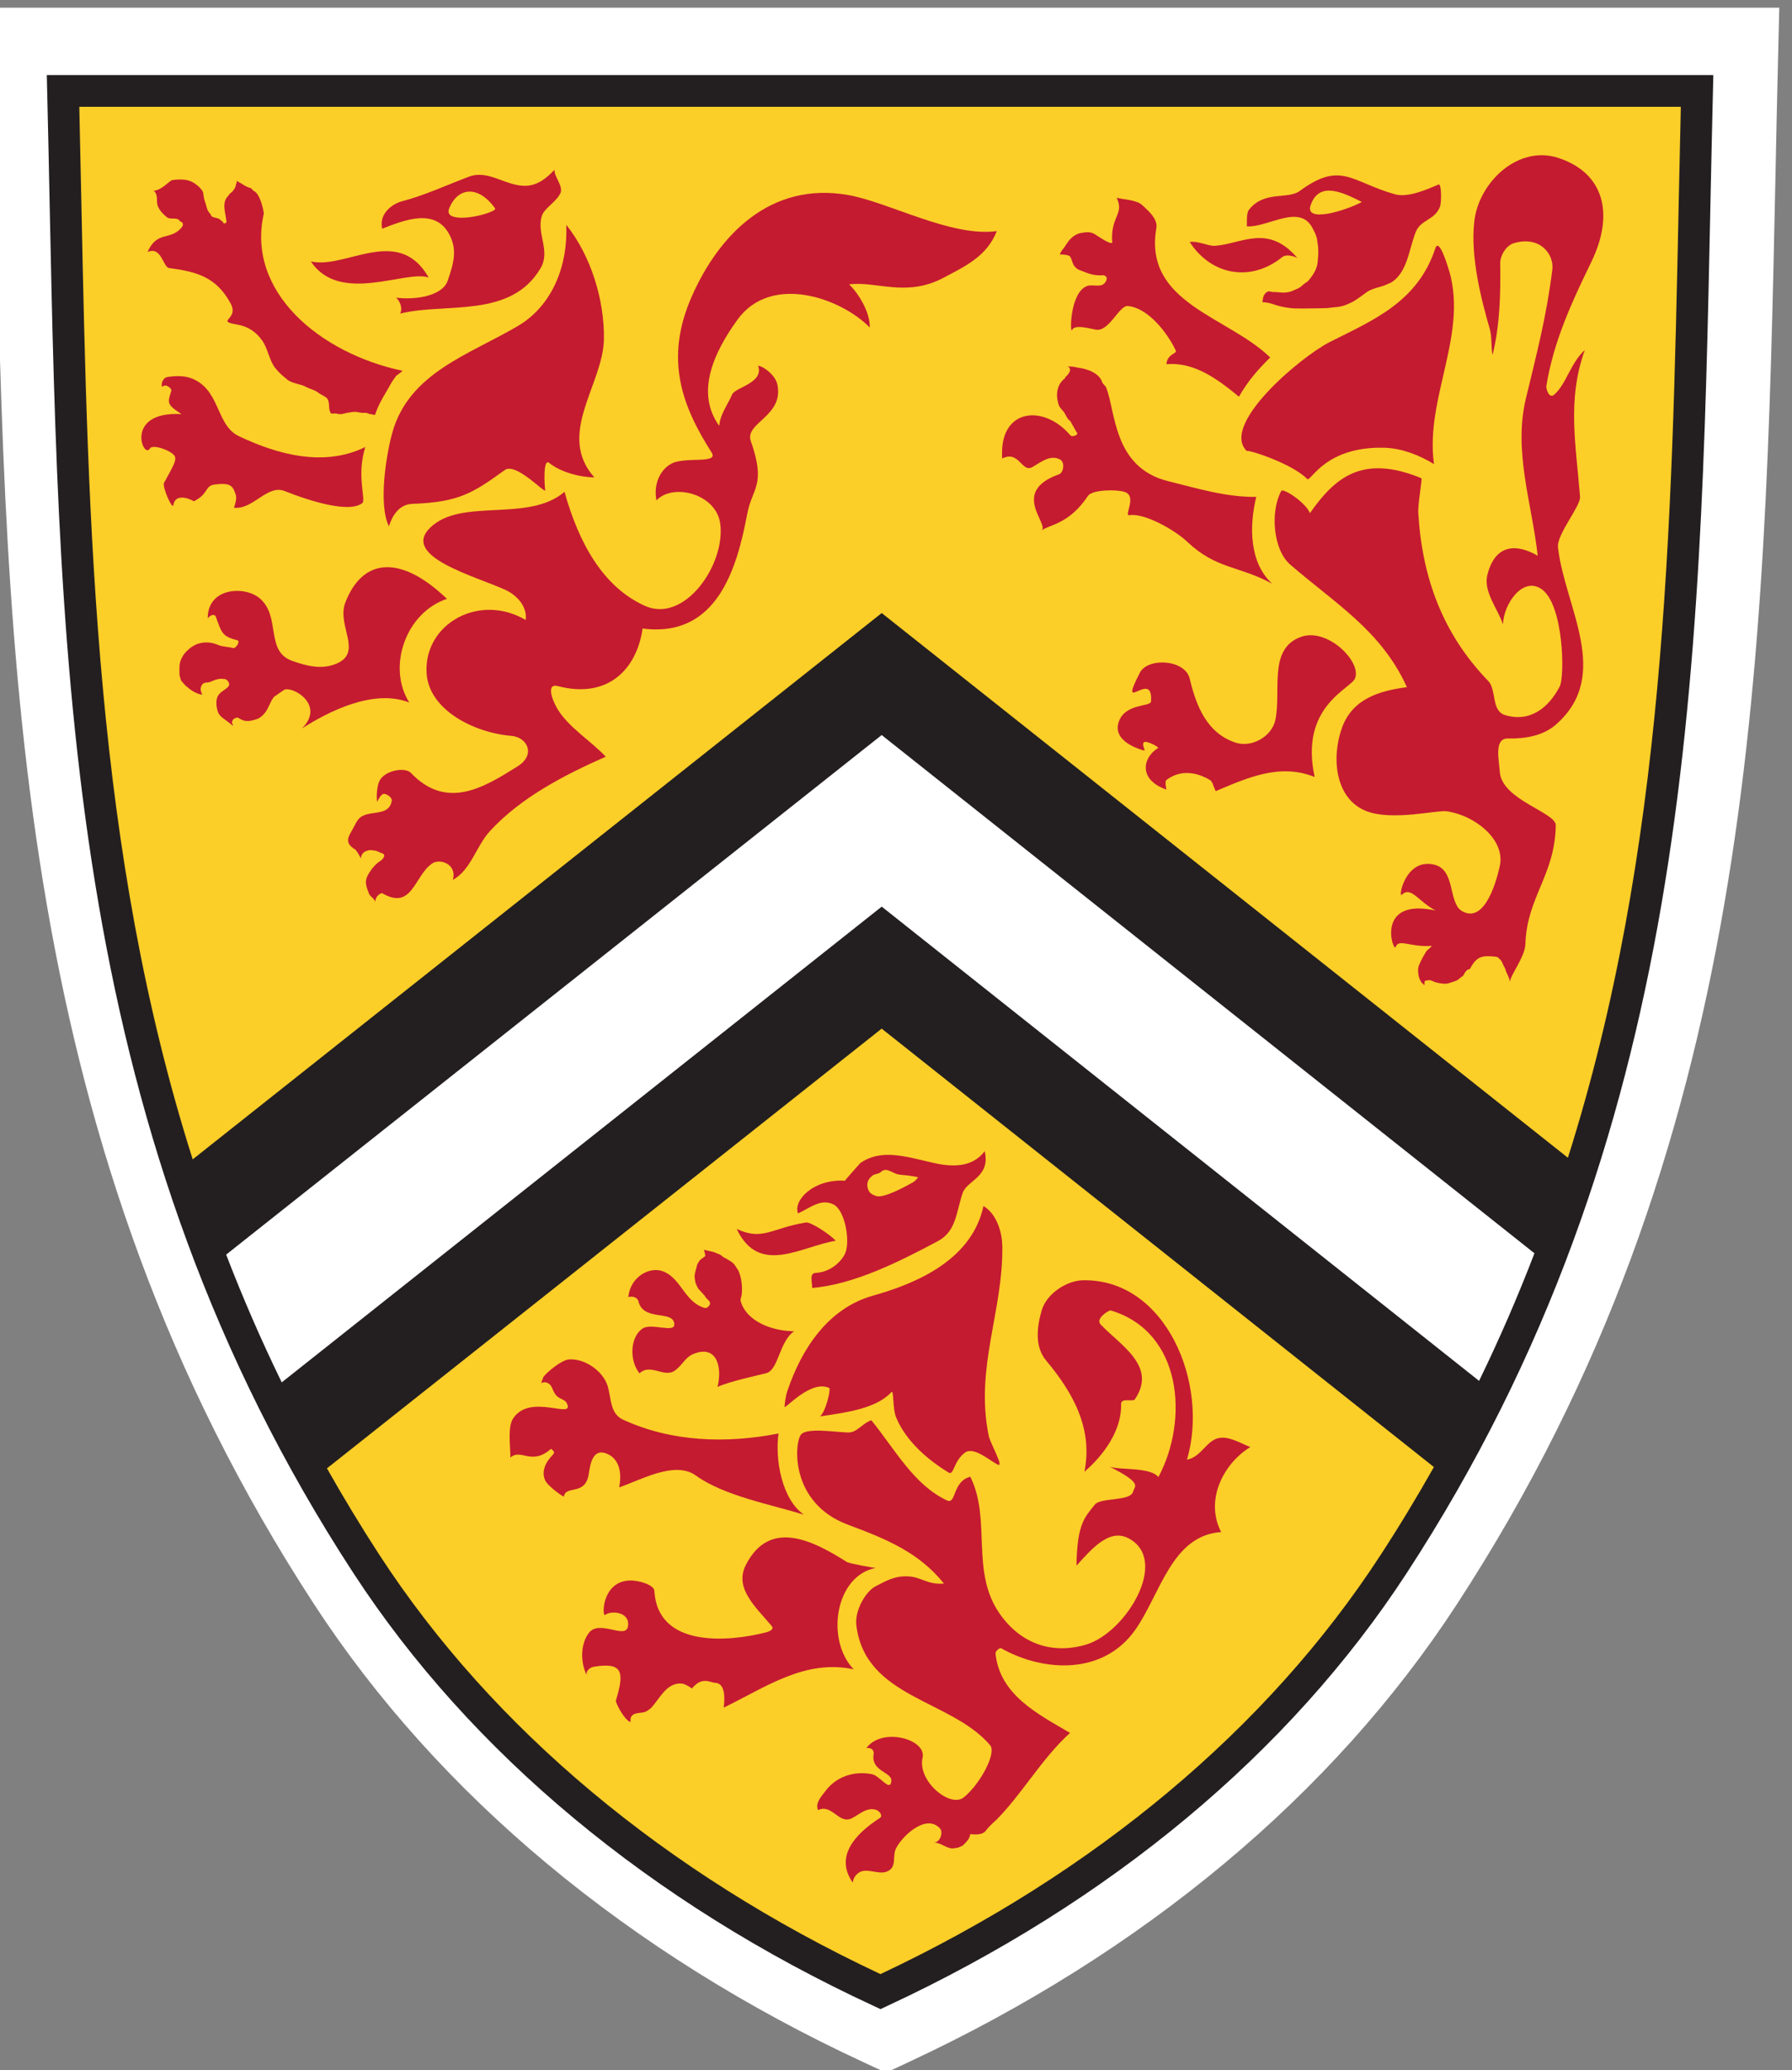 <?xml version="1.0" encoding="UTF-8" standalone="no"?>
<!-- Created with Inkscape (http://www.inkscape.org/) -->

<svg
   version="1.1"
   id="svg1"
   width="143.457"
   height="165.733"
   viewBox="0 0 143.457 165.733"
   xmlns="http://www.w3.org/2000/svg"
   xmlns:svg="http://www.w3.org/2000/svg">
  <rect x="0" y="0" width="143.457" height="165.733" fill="#808080" stroke="none"/>
  <defs
     id="defs1">
    <clipPath
       clipPathUnits="userSpaceOnUse"
       id="clipPath43">
      <path
         d="M 0,0 H 5040 V 3274.14 H 0 Z"
         transform="translate(0,-2.5e-5)"
         id="path43" />
    </clipPath>
    <clipPath
       clipPathUnits="userSpaceOnUse"
       id="clipPath45">
      <path
         d="M 0,0 H 5040 V 3274.14 H 0 Z"
         transform="translate(0,-2.5e-5)"
         id="path45" />
    </clipPath>
    <clipPath
       clipPathUnits="userSpaceOnUse"
       id="clipPath47">
      <path
         d="M 0,0 H 5040 V 3274.14 H 0 Z"
         transform="translate(0,-2.5e-5)"
         id="path47" />
    </clipPath>
    <clipPath
       clipPathUnits="userSpaceOnUse"
       id="clipPath49">
      <path
         d="M 0,0 H 5040 V 3274.14 H 0 Z"
         transform="translate(0,-2.5e-5)"
         id="path49" />
    </clipPath>
    <clipPath
       clipPathUnits="userSpaceOnUse"
       id="clipPath51">
      <path
         d="M 0,0 H 5040 V 3274.14 H 0 Z"
         transform="translate(0,-2.5e-5)"
         id="path51" />
    </clipPath>
    <clipPath
       clipPathUnits="userSpaceOnUse"
       id="clipPath53">
      <path
         d="M 0,0 H 5040 V 3274.14 H 0 Z"
         transform="translate(0,-2.5e-5)"
         id="path53" />
    </clipPath>
    <clipPath
       clipPathUnits="userSpaceOnUse"
       id="clipPath55">
      <path
         d="M 0,0 H 5040 V 3274.14 H 0 Z"
         transform="translate(0,-2.5e-5)"
         id="path55" />
    </clipPath>
    <clipPath
       clipPathUnits="userSpaceOnUse"
       id="clipPath57">
      <path
         d="M 0,0 H 5040 V 3274.14 H 0 Z"
         transform="translate(0,-2.5e-5)"
         id="path57" />
    </clipPath>
    <clipPath
       clipPathUnits="userSpaceOnUse"
       id="clipPath59">
      <path
         d="M 0,0 H 5040 V 3274.14 H 0 Z"
         transform="translate(0,-2.5e-5)"
         id="path59" />
    </clipPath>
    <clipPath
       clipPathUnits="userSpaceOnUse"
       id="clipPath61">
      <path
         d="M 0,0 H 5040 V 3274.14 H 0 Z"
         transform="translate(0,-2.5e-5)"
         id="path61" />
    </clipPath>
    <clipPath
       clipPathUnits="userSpaceOnUse"
       id="clipPath63">
      <path
         d="M 0,0 H 5040 V 3274.14 H 0 Z"
         transform="translate(0,-2.5e-5)"
         id="path63" />
    </clipPath>
    <clipPath
       clipPathUnits="userSpaceOnUse"
       id="clipPath65">
      <path
         d="M 0,0 H 5040 V 3274.14 H 0 Z"
         transform="translate(0,-2.5e-5)"
         id="path65" />
    </clipPath>
    <clipPath
       clipPathUnits="userSpaceOnUse"
       id="clipPath67">
      <path
         d="M 0,0 H 5040 V 3274.14 H 0 Z"
         transform="translate(0,-2.5e-5)"
         id="path67" />
    </clipPath>
    <clipPath
       clipPathUnits="userSpaceOnUse"
       id="clipPath69">
      <path
         d="M 0,0 H 5040 V 3274.14 H 0 Z"
         transform="translate(0,-2.5e-5)"
         id="path69" />
    </clipPath>
    <clipPath
       clipPathUnits="userSpaceOnUse"
       id="clipPath71">
      <path
         d="M 0,0 H 5040 V 3274.14 H 0 Z"
         transform="translate(0,-2.5e-5)"
         id="path71" />
    </clipPath>
    <clipPath
       clipPathUnits="userSpaceOnUse"
       id="clipPath73">
      <path
         d="M 0,0 H 5040 V 3274.14 H 0 Z"
         transform="translate(0,-2.5e-5)"
         id="path73" />
    </clipPath>
    <clipPath
       clipPathUnits="userSpaceOnUse"
       id="clipPath75">
      <path
         d="M 0,0 H 5040 V 3274.14 H 0 Z"
         transform="translate(0,-2.5e-5)"
         id="path75" />
    </clipPath>
    <clipPath
       clipPathUnits="userSpaceOnUse"
       id="clipPath77">
      <path
         d="M 0,0 H 5040 V 3274.14 H 0 Z"
         transform="translate(0,-2.5e-5)"
         id="path77" />
    </clipPath>
    <clipPath
       clipPathUnits="userSpaceOnUse"
       id="clipPath79">
      <path
         d="M 0,0 H 5040 V 3274.14 H 0 Z"
         transform="translate(0,-2.5e-5)"
         id="path79" />
    </clipPath>
    <clipPath
       clipPathUnits="userSpaceOnUse"
       id="clipPath81">
      <path
         d="M 0,0 H 5040 V 3274.14 H 0 Z"
         transform="translate(0,-2.5e-5)"
         id="path81" />
    </clipPath>
    <clipPath
       clipPathUnits="userSpaceOnUse"
       id="clipPath83">
      <path
         d="M 0,0 H 5040 V 3274.14 H 0 Z"
         transform="translate(0,-2.5e-5)"
         id="path83" />
    </clipPath>
    <clipPath
       clipPathUnits="userSpaceOnUse"
       id="clipPath85">
      <path
         d="M 0,0 H 5040 V 3274.14 H 0 Z"
         transform="translate(0,-2.5e-5)"
         id="path85" />
    </clipPath>
    <clipPath
       clipPathUnits="userSpaceOnUse"
       id="clipPath87">
      <path
         d="M 0,0 H 5040 V 3274.14 H 0 Z"
         transform="translate(0,-2.5e-5)"
         id="path87" />
    </clipPath>
    <clipPath
       clipPathUnits="userSpaceOnUse"
       id="clipPath89">
      <path
         d="M 0,0 H 5040 V 3274.14 H 0 Z"
         transform="translate(0,-2.5e-5)"
         id="path89" />
    </clipPath>
    <clipPath
       clipPathUnits="userSpaceOnUse"
       id="clipPath91">
      <path
         d="M 0,0 H 5040 V 3274.14 H 0 Z"
         transform="translate(0,-2.5e-5)"
         id="path91" />
    </clipPath>
  </defs>
  <g
     id="g1"
     transform="translate(-263.832,-190.771)">
    <path
       id="path42"
       d="m 2516.99,606.219 -12.79,5.929 c -142.02,65.731 -256.62,161.192 -331.48,276.082 -179.52,275.45 -185.43,559.98 -191.7,861.19 -0.5,22.84 -0.98,45.71 -1.54,68.66 l -0.74,31.14 h 1075.93 l -0.75,-31.15 c -0.57,-23.07 -1.07,-46.09 -1.52,-69.08 -6.32,-301.04 -12.28,-585.45 -191.75,-860.76 -74.68,-114.691 -189.1,-210.14 -330.86,-276.039 l -12.8,-5.972"
       style="fill:#ffffff;fill-opacity:1;fill-rule:nonzero;stroke:none"
       transform="matrix(0.133,0,0,-0.133,0,437.333)"
       clip-path="url(#clipPath43)" />
    <path
       id="path44"
       d="m 2514.53,1478.32 -421.57,-331.87 c -67.73,209.86 -65.86,429.26 -71.3,652.68 h 983.52 c -5.44,-223.97 -2.91,-442.49 -71.14,-652.82 l -419.51,332.01"
       style="fill:#fcce28;fill-opacity:1;fill-rule:nonzero;stroke:none"
       transform="matrix(0.133,0,0,-0.133,0,437.333)"
       clip-path="url(#clipPath45)" />
    <path
       id="path46"
       d="m 2855.9,967.371 c -10.39,-18.461 -21.51,-36.82 -33.43,-55.141 -74.97,-115.101 -186.34,-200.269 -308.81,-257.21 -122.95,56.941 -234.28,142.109 -309.3,257.21 -11.69,17.891 -32.72,53.852 -32.72,53.852 l 342.89,273.648 341.37,-272.359"
       style="fill:#fcce28;fill-opacity:1;fill-rule:nonzero;stroke:none"
       transform="matrix(0.133,0,0,-0.133,0,437.333)"
       clip-path="url(#clipPath47)" />
    <path
       id="path48"
       d="m 2225.93,1630.65 c -49.8,10.58 -94.13,47.62 -83.44,94.61 0.09,0.45 -1.91,12.14 -6.22,13.75 -0.33,0.14 -1.04,1.47 -1.78,1.65 -1.89,0.5 -3.47,1.33 -5.06,2.48 -0.57,0.41 -2.89,1.2 -2.89,2.03 -0.9,-1.95 -0.71,-3.73 -2.03,-5.43 -0.47,-0.63 -1.18,-1.61 -1.89,-1.99 -0.9,-0.47 -0.97,-1.3 -1.66,-1.91 -3.73,-3.76 -1.75,-9.43 -1.16,-13.74 0.17,-1.09 0.62,-2.41 -0.71,-2.66 -1.58,-0.28 -0.31,0.43 -2.15,1.57 -0.43,0.27 -1.07,0.97 -1.54,1.2 -0.78,0.36 -3.88,0.79 -4.4,1.54 -0.57,0.82 -0.33,1.09 -1.06,1.76 -1.75,1.54 -1.89,4.63 -3.15,7.81 -0.24,0.57 -0.73,3.35 -0.73,3.96 0,3.2 -8.14,8.3 -4.97,5.68 1.06,-0.9 -0.19,1.29 -4.52,2.37 -2.76,0.69 -5.95,0.54 -9.03,0.15 -0.64,-0.09 -1.23,-0.63 -1.7,-0.96 -3.14,-2.46 -6.08,-5.38 -10.2,-5.56 0.69,0.43 1.04,-0.39 1.35,-0.76 1.97,-2.53 0.55,-5.65 1.71,-8.44 1.16,-2.73 3.15,-4.83 5.48,-6.7 2.28,-1.78 6.23,0.56 7.95,-2.53 0,0.1 3.73,-0.87 0.08,-4.52 -6.7,-6.76 -14.15,-1.29 -19.69,-13.83 8.4,3.62 9.33,-9.18 12.9,-9.66 16.05,-2.19 28.28,-5.02 37.08,-21.3 5.4,-9.95 -9.63,-10.42 3.95,-12.74 6.91,-1.19 11.52,-4.66 15.02,-9.55 3.65,-5.14 4.16,-12.03 8.07,-16.83 2.86,-3.43 3.93,-4.11 7.36,-6.98 1.56,-1.31 6.48,-2.58 8.35,-3.05 1.84,-0.5 2.96,-1.42 4.71,-2.07 1.9,-0.68 3.85,-1.34 5.44,-2.63 1.35,-1.12 4.76,-2.29 5.54,-3.85 1.39,-2.71 0.25,-5.51 1.75,-8.24 0.44,-0.76 2.55,-0.1 3.45,-0.39 0.82,-0.3 2.72,-0.39 3.24,-0.3 3.27,0.75 4.05,0.96 6.48,1.25 3.72,0.43 3.29,-0.74 8.1,-0.5 1.01,0 1.41,-0.75 2.81,-0.75 0.93,0 2.53,-0.99 2.81,-0.15 1.45,4.57 3.84,8.96 6.53,13.42 2.68,4.45 2.46,4.88 5.87,9.53 -0.4,-0.13 4.38,3.22 3.95,3.26"
       style="fill:#c41b31;fill-opacity:1;fill-rule:nonzero;stroke:none"
       transform="matrix(0.133,0,0,-0.133,0,437.333)"
       clip-path="url(#clipPath49)" />
    <path
       id="path50"
       d="m 2101.66,1624.87 c 14.59,-7.85 12.61,-27.27 25.76,-33.54 23.4,-11.13 51.31,-18.77 76.18,-6.56 -5.53,-17.3 0.59,-31.78 -1.82,-33.73 -7.81,-6.27 -31.57,1.19 -46.78,7.23 -10.47,4.16 -18.97,-11.41 -30.51,-10.04 0.56,1.34 1.89,5.35 1.11,7.81 -1.82,5.62 -3.29,7.27 -12.64,6.17 -6.05,-0.66 -3.54,-5.64 -12.58,-10.1 -3.57,2.13 -11.22,4.52 -12.34,-2.26 -0.52,-3.19 -6.88,11.01 -5.6,13.38 5.91,10.62 7.12,13.1 6.69,15.41 -0.69,3.49 -13.51,8.22 -15.19,5.27 -3.97,-6.97 -15.76,22.58 19,20.68 -9.35,6 -8.28,7.05 -6.08,14.18 0.26,0.98 -3.24,4.69 -5.63,2.13 -0.78,2.76 1.08,5.76 3.26,6.02 5.71,0.8 11.3,1.12 17.17,-2.05"
       style="fill:#c41b31;fill-opacity:1;fill-rule:nonzero;stroke:none"
       transform="matrix(0.133,0,0,-0.133,0,437.333)"
       clip-path="url(#clipPath51)" />
    <path
       id="path52"
       d="m 2170.81,1696.47 c 21.07,-4.85 52.62,22.38 70.93,-9.7 -13.52,4.9 -53.5,-16.5 -70.93,9.7"
       style="fill:#c41b31;fill-opacity:1;fill-rule:nonzero;stroke:none"
       transform="matrix(0.133,0,0,-0.133,0,437.333)"
       clip-path="url(#clipPath53)" />
    <path
       id="path54"
       d="m 2347.21,1649.82 c -0.43,-27.49 -28.89,-57.16 -5.8,-83.33 -9.45,0.15 -20.63,3.42 -27.19,8.73 -3.66,2.99 -2.86,-13.07 -2.36,-16.39 0.43,-2.81 -17.53,16.94 -24.27,12.11 -19.05,-13.69 -27.31,-19.35 -55.63,-20.39 -7.85,-0.27 -11.94,-6.62 -14.19,-13.48 -6.41,13.11 -1.66,42.93 2.03,56.18 10.03,36.34 46.52,47.13 75.81,64.49 21,12.51 30,36.94 28.93,60.76 14.9,-18.63 23,-45.3 22.67,-68.68"
       style="fill:#c41b31;fill-opacity:1;fill-rule:nonzero;stroke:none"
       transform="matrix(0.133,0,0,-0.133,0,437.333)"
       clip-path="url(#clipPath55)" />
    <path
       id="path56"
       d="m 2213.2,1340.36 c 3.56,-0.8 0.9,-3.77 -0.49,-4.67 -2.92,-1.92 -4.93,-4.3 -6.77,-7.21 -1.4,-2.17 -2.39,-4.49 -1.85,-7.17 0.36,-1.97 1.03,-3.71 1.76,-5.49 0.47,-1.11 1.48,-1.73 2.31,-2.63 0.36,-0.35 1.63,-1.99 1.66,-2.11 -0.78,2.77 3.12,5.56 4.05,5.04 18.12,-10.55 19.19,10.8 30.05,18.02 4.61,3.11 15.04,-0.46 12.34,-9.9 10.84,5.76 14.03,20.35 22.48,29.48 18.64,20.23 44.79,33.69 69.57,44.64 -8.96,9.53 -22.17,17.52 -28.89,28.44 -3.31,5.39 -7.25,16 0.08,14.04 30.49,-7.96 47.6,10.65 50.98,34.67 45.16,-5.84 56.92,36.86 63.01,69.12 2.96,15.67 11.51,17.01 2.14,43.69 -3.87,11.16 20.04,14.83 15.97,34.09 -1.13,5.31 -7.7,10.67 -11.59,11.3 3.69,-10.39 -13.69,-13 -15.59,-17.24 -2.94,-6.66 -7.23,-11.97 -7.81,-18.97 -14.71,20.36 -2.78,44.89 11.01,63.96 20.17,27.79 61.98,13.19 79.58,-4.73 0.31,8.99 -6.64,20.43 -12.4,25.94 16.47,2.1 34.33,-7.92 56.78,3.97 12.97,6.9 26.05,12.79 32.13,28.1 -27.56,-3.78 -64.92,17.44 -89.74,21.76 -46.29,8.02 -77.36,-23.55 -93.94,-61.21 -16.49,-37.61 -5.91,-65.7 11.99,-93.8 4.5,-7.09 -15.9,-2.42 -23.93,-6.6 -7.84,-4.05 -11.03,-13.71 -9.25,-22.25 9.86,10.59 36.02,4.06 38.39,-14.08 3.22,-24.49 -21.46,-60.12 -45.31,-49.42 -25.52,11.45 -39.98,38.36 -48.44,68.66 -21.82,-18.79 -62.15,-3.26 -80.89,-21.62 -17.81,-17.45 27.77,-29.28 45.52,-37.5 6.53,-3.07 13.08,-9.75 11.99,-18.01 -27.8,16.35 -61.27,-2.19 -59.64,-31.9 1.25,-22.18 28.41,-35.99 51.05,-37.87 9.42,-0.76 15.09,-11.27 3.63,-18.43 -20.09,-12.56 -42.49,-26.57 -64.14,-3.85 -3.63,3.79 -16.59,1.4 -19.16,-5.49 -1.26,-3.34 -1.66,-8.5 -1.15,-11.91 1.17,2.07 2.56,5 4.39,4.76 2.13,-0.29 4.72,-2.54 4.44,-4.12 -1.86,-11.13 -16.49,-3.93 -21.03,-12.58 -0.09,-0.19 -0.34,-0.35 -0.45,-0.56 -0.29,-0.73 -0.67,-1.33 -0.99,-1.98 -2.96,-5.88 -7.03,-9.57 0.25,-14.16 -0.18,1.08 3.63,-4.69 3.56,-5.7 0.35,5.33 5.91,5.25 5.91,5.25 l 3.22,-0.37 3.21,-1.4"
       style="fill:#c41b31;fill-opacity:1;fill-rule:nonzero;stroke:none"
       transform="matrix(0.133,0,0,-0.133,0,437.333)"
       clip-path="url(#clipPath57)" />
    <path
       id="path58"
       d="m 2119.09,1444.93 c -2.86,0.91 -5.84,-0.2 -8.68,-1.47 -1.82,-0.82 -4,0.04 -5.11,-1.82 -0.66,-1.09 -1.06,-2.32 -0.71,-3.61 0.19,-0.66 0.47,-1.93 1.04,-2.34 -3.81,0.31 -7.38,2.89 -10.29,5.51 -0.96,0.86 -1.53,1.83 -2.45,2.73 -0.57,0.63 -0.5,1.74 -0.9,2.6 -0.4,0.88 -0.23,1.89 -0.26,2.81 -0.09,2.6 -0.14,5.33 1.04,7.73 0.53,1.12 1.09,2.25 1.88,3.23 0.64,0.8 1.26,1.42 1.97,2.11 1.94,1.85 4.11,3.3 6.69,4.06 3.77,1.13 7.86,0.8 11.46,-0.78 2.86,-1.23 6.27,-1.1 9.27,-1.92 1.6,-0.45 4.61,4.18 2.43,4.71 -9.48,2.33 -9.43,4.9 -12.98,14.47 -1.66,1.88 -3.84,-0.27 -4.76,-1.25 -0.05,18.38 21.77,19.59 30.9,12.31 13.5,-10.86 3.36,-32.11 19.94,-37.97 8.64,-3.09 17.79,-5.45 26.71,-1.66 16.04,6.82 0.05,22.93 5.2,36.56 10.48,27.48 33.65,28.93 61.25,2.42 -24.69,-8.18 -36.24,-40.86 -22.7,-62.38 -21.8,8.54 -49.24,-5.84 -64.54,-15.6 14.22,14.23 -5.78,25.74 -10.82,23.2 l -6.05,-4.22 c -2.91,-3.69 -3.13,-7.5 -6.72,-11.02 -2.01,-1.93 -3.15,-2.32 -5.77,-3 -3.63,-0.94 -5.87,-0.67 -9.09,1.46 -0.59,0.39 -2.53,-0.45 -2.91,-0.94 -1.75,-2.13 -0.04,-3.2 -0.09,-4 -0.36,0.29 -2.6,2.11 -2.94,2.36 -2.05,1.55 -4.42,2.89 -5.7,5 -1.27,2.13 -2.15,7.44 -0.71,10.39 1.45,2.86 4.33,3.75 6.27,5.75 1.82,1.81 -0.35,4.64 -2.55,4.98"
       style="fill:#c41b31;fill-opacity:1;fill-rule:nonzero;stroke:none"
       transform="matrix(0.133,0,0,-0.133,0,437.333)"
       clip-path="url(#clipPath59)" />
    <path
       id="path60"
       d="m 2649.08,1687.64 c 1.96,-1.25 -0.14,-4.81 -2.39,-5.44 -2.65,-0.74 -6.37,0.38 -8.68,-0.52 -10.39,-3.81 -10.41,-29.38 -9,-26.42 1.57,3.26 9.23,1.14 14.17,0.17 8.03,-1.63 14.09,14.66 19.36,14.21 12.47,-1.14 24.13,-16.65 28.89,-26.85 0.85,-1.86 -5.23,-1.93 -5.64,-8.2 16.99,1.6 31.35,-9.45 43.63,-19.53 5.99,10.39 12.02,16.82 18.81,23.62 -25.55,24.86 -76.35,32.56 -68.51,77.87 1.03,5.82 -5.54,10.94 -8.45,13.79 -3.31,3.16 -10.84,3.35 -15.45,4.43 4.85,-10.03 -3.91,-11.02 -2.65,-26.95 0,-0.51 -1.44,-0.17 -1.99,0.05 -3.05,1.31 -5.65,3.2 -8.56,5.02 -2.63,1.63 -5.09,1.2 -8,0.77 -1.77,-0.24 -3.38,-1.05 -4.87,-2.12 -2.42,-1.73 -3.65,-3.94 -5.33,-6.4 -0.33,-0.43 -0.66,-0.98 -1.03,-1.37 -0.55,-0.56 -1.63,-2.27 -1.71,-3.14 1.33,0.14 5.44,-0.18 6.15,-1.27 1.18,-1.87 1.23,-4 2.63,-5.78 1.75,-2.21 3.22,-2.28 5.77,-3.34 3.98,-1.68 7.53,-2.44 11.88,-2.06"
       style="fill:#c41b31;fill-opacity:1;fill-rule:nonzero;stroke:none"
       transform="matrix(0.133,0,0,-0.133,0,437.333)"
       clip-path="url(#clipPath61)" />
    <path
       id="path62"
       d="m 2715.16,1705.89 c 15.94,1.18 31.74,13.42 49.39,-7.29 -3.26,1.57 -7.05,2.11 -9.03,0.51 -19.52,-15.73 -43.23,-10.41 -55.72,9.07 5.08,0.81 11.24,-2.6 15.36,-2.29"
       style="fill:#c41b31;fill-opacity:1;fill-rule:nonzero;stroke:none"
       transform="matrix(0.133,0,0,-0.133,0,437.333)"
       clip-path="url(#clipPath63)" />
    <path
       id="path64"
       d="m 2784.16,1648 c 26.22,13.25 52.72,23.93 63.51,56.43 2.1,6.34 6.95,-9.46 7.25,-10.35 13.87,-39.7 -13.77,-79.11 -8.08,-119.6 -9.23,5.64 -19.61,9.53 -29.74,9.84 -35.99,1.04 -44.53,-20.86 -46.56,-18.81 -9.87,9.98 -38.21,18.54 -36.16,16.64 -16.81,15.55 31.73,56.65 49.78,65.85"
       style="fill:#c41b31;fill-opacity:1;fill-rule:nonzero;stroke:none"
       transform="matrix(0.133,0,0,-0.133,0,437.333)"
       clip-path="url(#clipPath65)" />
    <path
       id="path66"
       d="m 2712.51,1383.91 c 3.59,-5.55 -1.19,3.15 2.9,-6.29 18.97,7.95 38.61,17.03 59.6,8.52 -9.3,42.67 21.86,53.02 24.32,59.41 3.95,10.26 -16.87,30.63 -32.55,24.94 -20.02,-7.17 -11.69,-32.44 -15.45,-50.1 -2.08,-9.78 -14.2,-16.95 -24.25,-13.47 -16.56,5.7 -23.21,21.13 -27.3,38.46 -2.75,11.52 -25.17,12.91 -30.02,3.47 -13.77,-26.78 8.18,3.09 6.76,-17.22 -0.23,-3.46 -16.09,-0.86 -19.64,-12.91 -2.41,-8.23 5.38,-13.72 15.17,-16.61 1.8,-0.5 -1.89,4.09 0.57,5.1 1.77,0.68 8.96,-3.16 8.11,-3.65 -9.44,-5.76 -11.85,-19.14 5.02,-24.98 0.12,-0.02 -1.23,4.82 0.04,5.78 13.18,9.84 26.92,-0.78 26.95,-0.45"
       style="fill:#c41b31;fill-opacity:1;fill-rule:nonzero;stroke:none"
       transform="matrix(0.133,0,0,-0.133,0,437.333)"
       clip-path="url(#clipPath67)" />
    <path
       id="path68"
       d="m 2427.14,1114.07 c 15.78,-7.29 20.87,0.54 41.62,3.9 2.91,0.47 14.57,-7.15 17.96,-11.01 -20.78,-3.28 -46.07,-21.39 -59.58,7.11"
       style="fill:#c41b31;fill-opacity:1;fill-rule:nonzero;stroke:none"
       transform="matrix(0.133,0,0,-0.133,0,437.333)"
       clip-path="url(#clipPath69)" />
    <path
       id="path70"
       d="m 2418.7,1097.45 c -0.98,1.07 -2.34,1.52 -3.62,2.01 -1.28,0.6 -2.68,1.07 -4.16,1.27 -0.36,0.08 -2.99,0.68 -3.39,0.82 -0.1,-0.92 1.11,-3.34 0.43,-3.97 -1.66,-1.52 -2.25,-1.17 -3.58,-3.16 -0.49,-0.8 -1.01,-1.56 -1.21,-2.46 -0.37,-1.82 -1.18,-3.89 -1.39,-5.96 -0.07,-1.03 0.36,-3.52 0.59,-4.47 0.15,-0.51 1.25,-2.76 1.57,-3.36 0,-0.02 2.52,-2.72 2.39,-2.6 2.93,-2.95 0.52,-1.23 4.14,-4.8 1.82,-1.72 -0.86,-4.75 -2.61,-4.24 -12.21,3.53 -13.9,17.67 -25.03,22.03 -8.09,3.12 -19.72,-3.17 -20.95,-15.49 2.71,0.8 5.55,-0.27 6.1,-2.52 2.98,-12.42 21.17,-5.02 21.59,-13.75 0.33,-5.72 -13.6,0.98 -19.11,-2.66 -7.29,-4.86 -8.26,-18.84 -1.85,-26.97 6.62,6.29 14.86,-2.93 21.29,1.66 4.5,3.21 6.11,7.78 10.7,9.79 13.98,6.17 18.1,-6.7 15,-19.63 7.54,3.51 25.31,7.17 29.38,8.3 7.38,2.01 7.69,18.96 16.7,25.23 -12.77,0.06 -28.57,5.61 -32.15,18.09 -0.33,1.33 0.57,2.85 0.68,4.37 0.34,4.75 -0.11,9.34 -1.91,13.72 -0.18,0.44 -0.63,1.05 -1,1.58 -0.48,0.7 -0.91,1.42 -1.41,2.19 -1.28,1.75 -3.15,2.55 -4.97,3.71 -0.8,0.52 -1.8,0.66 -2.38,1.46"
       style="fill:#c41b31;fill-opacity:1;fill-rule:nonzero;stroke:none"
       transform="matrix(0.133,0,0,-0.133,0,437.333)"
       clip-path="url(#clipPath71)" />
    <path
       id="path72"
       d="m 2324.76,1009.4 c 5.6,-10.861 -21.97,6.56 -32.3,-9.548 -3.31,-5.161 -1.54,-16.801 -1.54,-23.383 6.35,5.742 12.63,-5.18 24.46,5.269 1.3,-1.168 2.73,-1.886 0.93,-3.726 -4.36,-4.41 -6.82,-9.903 -4.5,-15.192 1.44,-3.461 11.27,-10.39 11.33,-9.789 1,7.09 13.11,0 15,13.949 0.83,5.762 2.51,15.309 10.83,11.829 7.6,-3.137 9.16,-11.75 7.39,-20.27 12.11,3.941 33.41,16.371 46.11,7.172 17.08,-12.332 45.12,-17.422 65.11,-23.621 -13.27,9.199 -17.49,33.25 -15.27,48.871 -31.46,-6.172 -64.49,-5.121 -93.66,8.359 -7.97,3.71 -6.9,12.95 -9.31,20.53 -2.73,8.55 -13.49,16.42 -23.24,15.7 -5.25,-0.39 -17.84,-11.41 -15.45,-11.95 -0.81,0.19 -0.78,-1.62 -1.21,-2.38 2.37,1.48 5.37,0 6.44,-2.56 0.78,-1.78 1.51,-3.75 3.03,-5.2 1.77,-1.74 4.87,-2.15 5.85,-4.06"
       style="fill:#c41b31;fill-opacity:1;fill-rule:nonzero;stroke:none"
       transform="matrix(0.133,0,0,-0.133,0,437.333)"
       clip-path="url(#clipPath73)" />
    <path
       id="path74"
       d="m 2400.18,837.48 c 6.1,7.469 11.19,3.5 13.83,3.418 6.39,-0.207 5.96,-9.199 5.31,-14.937 25.03,12.109 48.84,29.359 78.21,23.051 -17.08,17.867 -11.06,56.269 13.12,60.988 0.05,0 -15.58,2.559 -17.24,3.621 -21.01,13.34 -46.7,26.027 -60.82,-1.883 -7.03,-13.879 5.86,-25.097 15.52,-36.558 1.74,-2.071 -1.07,-3.321 -3.34,-3.93 -22.97,-5.871 -65.3,-9.328 -67.21,25.039 -0.2,3.481 -9.09,6.352 -14.82,6.18 -17.01,-0.528 -16.74,-22.188 -14.8,-20.707 3.71,2.847 15.12,1.82 13.74,-6.852 -1.28,-8.148 -17.15,4.25 -23.47,-3.91 -5.3,-6.801 -5.13,-17.988 -1.37,-25.531 -0.76,2.761 2.44,4.812 4.17,5.062 17.64,2.969 18.64,-3.16 13.4,-20.25 -0.4,-1.289 5.21,-12.109 8.93,-13.07 -0.28,0.121 -0.23,2.461 0.28,3.258 0.5,0.84 1.35,1.472 2.25,1.781 1.91,0.609 3.88,0.512 5.82,1.02 0.92,0.269 1.61,0.859 2.48,1.378 1.38,0.883 2.32,2.09 3.31,3.34 4.12,5.184 7.74,11.782 14.65,12.442 3.19,0.34 5.22,-1.11 7.97,-2.891"
       style="fill:#c41b31;fill-opacity:1;fill-rule:nonzero;stroke:none"
       transform="matrix(0.133,0,0,-0.133,0,437.333)"
       clip-path="url(#clipPath75)" />
    <path
       id="path76"
       d="m 2582.74,757.699 c 16.11,16.031 27.78,37.403 45.02,53.031 -18.9,11.129 -42.35,22.75 -44.83,47.75 -0.19,1.68 2.63,3.579 3.29,3.239 26.28,-14.758 61.75,-15.91 80.72,10.941 15.29,21.719 21.93,56.93 51.79,58.981 -9.94,19.089 1.23,41.121 17.55,51.179 -5.51,2.071 -12.59,6.602 -18.78,5.43 -7.53,-1.27 -10.77,-11.488 -19.36,-13.051 13.51,45.511 -12.6,109.101 -62.76,107.991 -9.39,-0.2 -21.57,-7.76 -24.65,-18.05 -2.89,-9.69 -4.38,-21.89 2.6,-30.19 16.42,-19.65 28.27,-41.098 23.1,-67.02 11.7,10.082 22.49,24.961 22.09,40.8 -0.07,3.95 7.11,1.12 8.23,2.76 13.7,20.08 -8.7,32.52 -20.61,45.15 -3.29,3.44 5.09,8.74 6.15,8.38 43.01,-12.87 47.09,-65.86 28.66,-100.29 -4.91,6.129 -23.12,4.122 -29.27,6.211 20.11,-10.152 14.9,-11.582 14.05,-14.941 -1.51,-6.051 -19.56,-3.398 -23.06,-7.852 -6.04,-7.738 -10.58,-11.109 -11.05,-36.718 8.35,8.98 19.28,22.64 31.13,16.558 25.32,-13.008 -1.26,-56.789 -25.12,-64.039 -20.39,-6.148 -39.27,0.332 -51.91,18.11 -18.26,25.683 -5.02,56.793 -17.98,82.851 -10.81,-2.66 -8.35,-16.781 -13.98,-14.262 -19.87,9.243 -31.18,30.493 -45.59,48.301 -5.96,-2.168 -8.61,-7.679 -14.36,-7.379 -8.52,0.352 -24.58,2.969 -28.01,-1.308 -3.95,-4.961 -6.86,-41.102 28.29,-54.203 23.85,-8.887 42.76,-16.821 57.78,-35.43 -10.08,-0.84 -13.58,4.043 -21.81,4.34 -8.1,0.312 -13.23,-2.86 -19.36,-6 -5.84,-3.008 -12.7,-14.508 -11.54,-23.649 5.51,-43.75 56.88,-44.32 80.51,-72 4.06,-4.679 -6.2,-23.711 -15.88,-31.398 -8.23,-6.602 -28.01,9.918 -24.8,23.867 2.61,11.152 -24.36,18.633 -33.79,5.852 3.76,0.418 4.67,-2.071 4.34,-3.782 -1.68,-10.3 11.09,-10.73 10.67,-15.918 -0.56,-7.23 -6.81,3.028 -11.75,3.957 -10.89,2.153 -21.7,-1.636 -28.06,-10.347 -1.92,-2.621 -6.2,-6.852 -4.31,-11.289 8.32,4.058 12.66,-8.903 20.41,-4.883 4.72,2.402 8.57,6.582 14.27,5.141 2.25,-0.61 4.59,-3.7 2.53,-5 -15.14,-9.75 -27.27,-23.36 -16.3,-38.891 0.29,3.609 3.16,6.172 5.44,6.82 4.45,1.25 10.29,-1.777 14.6,-0.359 7.05,2.39 3.41,9.359 6.1,14.379 4.21,7.91 18.53,20.961 26.58,11.461 1.48,-1.731 0.33,-8.121 -4.01,-8.2 4.46,0.079 8.43,-4.261 12.21,-3.441 1.06,0.18 2.21,0.18 3.17,0.691 0.85,0.411 1.83,0.602 2.46,1.29 1.78,1.789 3.83,3.691 4.13,6.5 3.23,-0.25 7.35,-0.61 9.48,2.191 2.06,2.769 4.64,4.937 6.9,7.051"
       style="fill:#c41b31;fill-opacity:1;fill-rule:nonzero;stroke:none"
       transform="matrix(0.133,0,0,-0.133,0,437.333)"
       clip-path="url(#clipPath77)" />
    <path
       id="path78"
       d="m 2509.45,1074.03 c 28.18,7.91 59.48,22.56 66.21,53.85 8.55,-5.16 11.24,-16.84 11.34,-23.97 0.62,-39.24 -16.54,-73.12 -8.21,-114.219 0.93,-4.632 9.41,-19.203 5.56,-17.48 -4.68,2.109 -14.59,11.41 -20.06,7.09 -6.82,-5.332 -6.37,-13.813 -9.65,-11.821 -12.37,7.54 -25.46,18.661 -31.5,33.03 -2.31,5.41 -1.34,17.03 -2.88,15.37 -9.39,-10.27 -28.65,-12.44 -42.94,-14.63 3.27,2.91 6.18,14.61 5.66,17.02 -11.22,5.64 -27.35,-13.58 -27.07,-11.12 0.59,6.19 1.26,8.11 1.84,9.79 8.38,24.61 24.13,49.49 51.7,57.09"
       style="fill:#c41b31;fill-opacity:1;fill-rule:nonzero;stroke:none"
       transform="matrix(0.133,0,0,-0.133,0,437.333)"
       clip-path="url(#clipPath79)" />
    <path
       id="path80"
       d="m 2280.14,1726.78 c 1.18,0.52 1.79,1.34 1.65,1.51 -10.22,14.32 -22.52,12.9 -27.73,0.13 -3.52,-8.62 17.03,-5.85 26.08,-1.64 m 19.96,15.22 c 7.31,0.2 12.7,4.71 17.36,9.65 -0.37,-4.12 5.66,-9.94 3.44,-14.33 -2.79,-5.5 -9.85,-8.79 -11.22,-13.91 -2.91,-10.46 5.52,-20.68 -0.64,-31.07 -18.07,-30.59 -57.56,-20.46 -84.53,-27.26 1.88,3.33 -0.45,8.22 -2.48,9.6 11.97,-1.55 27.89,1.08 31.1,10.11 3.94,11.14 5.9,19.37 0.67,28.58 -8.63,15.18 -26.59,8.08 -40.08,2.81 -2.13,9.42 6.7,15.14 11.79,16.46 14.28,3.75 27.25,9.93 40.57,14.89 11.6,4.36 22.14,-5.82 34.02,-5.53"
       style="fill:#c41b31;fill-opacity:1;fill-rule:nonzero;stroke:none"
       transform="matrix(0.133,0,0,-0.133,0,437.333)"
       clip-path="url(#clipPath81)" />
    <path
       id="path82"
       d="m 2803.33,1732.23 c 1.13,0.65 -0.9,-0.88 0.05,0.07 -11.17,5.59 -25.69,12.91 -30.81,-2 -3.73,-10.93 21.08,-3.27 30.76,1.93 m 17.88,-47.88 c -3.86,-3.34 -10.29,-3.24 -14.67,-6.23 -2.67,-1.86 -5.08,-3.82 -7.85,-5.5 -1.3,-0.8 -5.18,-2.53 -6.6,-2.89 -3.93,-0.99 -3.08,-0.54 -6.7,-0.99 -2.17,-0.33 -3.19,-0.43 -5.36,-0.43 -2.16,0 -8.83,-0.19 -10.96,-0.15 -5.13,0.1 -6,-0.23 -11.14,0.58 -2.96,0.45 -5.77,1.25 -8.56,2.2 -1.87,0.61 -3.86,0.96 -5.83,1.01 0.24,2.06 0.47,4.29 2.11,5.64 2.13,1.84 2.55,0.18 5.68,0.47 0.13,0.02 4.42,-0.36 4.59,-0.36 0.71,0.02 1.58,0.05 2.34,0.17 1.35,0.19 2.48,0.45 3.69,1.04 1.54,0.73 3.22,1.18 4.61,2.29 0.48,0.43 1.05,0.83 1.55,1.31 1.01,0.97 2.41,1.46 3.33,2.62 2.94,3.57 5.13,7.04 5.44,11.64 0.31,3.41 0.56,6.93 -0.07,10.42 -0.1,0.54 -0.19,1.13 -0.24,1.64 -0.21,2.69 -1.54,5.22 -2.86,7.74 -7.83,14.93 -26.62,0.32 -39.49,1 0,2.85 -0.26,8.07 1.19,9.94 9.18,11.84 23.37,6.01 30.72,11.45 24.78,18.33 31.35,5.11 57.24,-2.06 7.75,-2.14 18.88,2.75 26.23,5.89 1.8,0.76 1.78,-10.93 0.86,-13.31 -3.08,-8.2 -11.57,-7.79 -14.55,-15.13 -4.36,-10.81 -5.04,-25.98 -16.45,-31.42"
       style="fill:#c41b31;fill-opacity:1;fill-rule:nonzero;stroke:none"
       transform="matrix(0.133,0,0,-0.133,0,437.333)"
       clip-path="url(#clipPath83)" />
    <path
       id="path84"
       d="m 2510.99,1133.93 c 4.42,-1.62 17.55,5.59 22.31,8.26 1.15,0.65 1.96,1.78 2.88,2.72 0.07,0.11 -0.1,0.39 -0.28,0.41 -3.76,0.8 -7.17,1.09 -10.86,1.48 -2.76,0.33 -4.83,2.21 -7.6,2.76 -0.7,0.15 -1.37,0.03 -2.13,-0.22 -1.06,-0.43 -1.41,-1.19 -2.29,-1.58 -1.32,-0.63 -3.22,-0.63 -4.4,-1.72 -1.23,-1.09 -2.29,-2.17 -2.65,-3.75 -0.52,-1.82 -0.09,-4.47 1.19,-6.06 0.97,-1.25 2.46,-1.79 3.83,-2.3 m 34.04,20.04 c 11.45,-2.72 23.94,-3.07 31.37,6.93 3.65,-15.51 -10.57,-17.48 -13.23,-25.08 -3.99,-11.54 -3.74,-23.08 -14.92,-29.04 -22.28,-11.87 -50.15,-26.13 -75.73,-28.2 0.21,3.12 -1.94,8.85 2.15,9.06 8.94,0.39 15.93,7.05 17.96,12.34 2.79,7.39 -0.4,25.26 -7.07,28.75 -7.7,4.07 -14.46,-2.18 -21.54,-5.27 -2.98,7.83 9.25,20.82 28.39,19.67 -0.5,0.06 9.51,10.92 9.05,10.59 12.5,8.61 26.23,4.27 43.57,0.25"
       style="fill:#c41b31;fill-opacity:1;fill-rule:nonzero;stroke:none"
       transform="matrix(0.133,0,0,-0.133,0,437.333)"
       clip-path="url(#clipPath85)" />
    <path
       id="path86"
       d="m 2892.59,1262.52 c -0.38,3.75 9.04,15 9.28,23.25 0.89,28.06 17.79,41.3 18.28,71.27 0.12,7.83 -32.27,15.15 -33.69,32.03 -0.66,8.34 -3.43,20.43 4.95,20.25 10.74,-0.19 21.29,1.72 28.88,8.42 33.88,29.82 5.28,70.57 1.18,106.56 -0.89,7.89 13.71,24.88 13.28,30.47 -2.35,30.51 -8,58.36 2.86,88.33 -8.52,-7.61 -11.07,-20.21 -18.22,-26.63 -3.47,-3.22 -5.18,3.87 -4.94,4.98 4.28,26.38 14.79,49.49 27,74.56 14.45,29.7 7.21,53.83 -19.53,62.71 -24.51,8.16 -48.16,-14.65 -50.82,-38.08 -2.45,-21.5 4.24,-47.27 9.33,-64.88 1.46,-5.16 0.6,-11.02 1.68,-15.5 4.37,17.8 4.87,36.35 4.59,55.15 -0.07,4.59 3.57,10.73 8.28,12.09 15.92,4.61 24.15,-6.9 23.09,-15.84 -3.5,-28.16 -9.18,-49.74 -15.92,-77.71 -7.69,-31.93 3.76,-63.61 7.12,-94.65 -12.26,7.19 -25.58,7.54 -30.31,-11.54 -2.57,-10.16 6.58,-20.8 9.4,-29.79 0.28,12.21 11.8,28.87 22.99,21.43 13.72,-9.12 14.22,-52.95 11.19,-58.73 -6.67,-12.72 -17.63,-21.78 -32.83,-17.29 -8.57,2.52 -5.09,15.2 -10.23,20.57 -27.32,28.24 -39.76,62.03 -42.09,101.03 -0.37,5.71 2.61,20.71 1.78,21.04 -35.72,14.73 -52.17,0.06 -67,-21.04 -2.55,6.39 -16.18,15.32 -17.27,13.33 -6.79,-12.58 -4.82,-35.42 5.32,-44.24 27.54,-23.83 54.84,-39.79 70.32,-73.85 -16.52,-2.17 -32.65,-6.93 -39,-24.22 -6.62,-18.03 -4.34,-43.11 14.7,-50.43 15.52,-5.96 42.18,0.7 48.03,-0.04 16.48,-2.17 34.94,-16.39 32.36,-31.97 -0.15,-0.8 -7.08,-37.21 -22.86,-28.18 -8.54,4.88 -3.73,24.84 -16.75,27.98 -17.53,4.24 -21.83,-20.23 -19.61,-18.14 5.59,5.33 9.47,-3.48 20.3,-9.45 -36.69,7.96 -25.29,-25.67 -23.97,-21.96 1.89,5.22 8.55,-0.23 21.7,0.67 0.47,0.02 -2.86,-2.78 -3.06,-3.03 -2.05,-3.4 -3.06,-5.04 -4.56,-8.61 -0.73,-1.66 -0.63,-3.52 -0.4,-5.26 0.17,-1.79 0.8,-3.38 1.77,-4.94 0.19,-0.33 0.53,-0.64 0.93,-0.84 0.16,-0.06 0.68,-0.9 0.78,-0.9 0.8,-0.09 -0.71,2.58 1.41,2.76 0.5,0.04 2.07,0.27 2.47,0.11 0.96,-0.35 2.22,-0.99 3.24,-1.25 0.94,-0.27 1.94,-0.45 2.98,-0.62 2.51,-0.31 3.38,-0.39 5.58,0.39 1.85,0.62 3.69,1.03 5.44,2.25 -2.34,-1.63 2.61,2.38 2.39,1.93 2.27,4.9 3.7,3.48 4.19,4.35 3.9,7.43 7.29,8.13 15.92,7.07 0.83,-0.09 2.41,-1.81 2.93,-2.59 0.62,-0.94 2.39,-5.59 2.09,-3.87 0.62,-3.46 2.75,-5.61 3.05,-8.91"
       style="fill:#c41b31;fill-opacity:1;fill-rule:nonzero;stroke:none"
       transform="matrix(0.133,0,0,-0.133,0,437.333)"
       clip-path="url(#clipPath87)" />
    <path
       id="path88"
       d="m 2627.93,1600.36 c -2.23,1.4 -2.96,4.82 -4.49,6.21 -0.48,0.52 -0.88,1.09 -1.38,1.64 -0.75,0.78 -1.11,1.87 -1.42,2.95 -1.51,5.23 -0.73,11.42 4,14.9 0.18,0.17 0.15,0.45 0.23,0.66 0.25,0.49 0.98,0.72 1.1,1.12 0.13,0.45 0.91,0.45 0.66,1.05 0.32,-0.15 0.35,0.3 0.47,0.42 0.95,1.23 1,3.4 -0.83,4 1.51,-0.12 3.06,-0.08 4.59,-0.43 0.6,-0.12 1.21,-0.28 1.78,-0.35 5.79,-0.76 13.08,-3.39 14.65,-9.21 l 2.03,-2.32 c 6.03,-14.02 3.97,-48.52 37.54,-56.8 17.49,-4.33 35.08,-9.74 53.01,-9.43 -4.32,-17.48 -4.27,-39.65 9.59,-52.3 -20.15,10.97 -33.59,8.65 -51.1,25.23 -7.83,7.4 -26.05,17.5 -34.85,16.02 -3.62,-0.63 5.02,11.64 -3.05,14.08 -5.3,1.58 -19.44,1.23 -21.87,-2.41 -11.61,-17.48 -23.84,-17.38 -27.94,-20.89 4.71,4.02 -19.01,23.36 10.46,33.84 2.82,1.04 3.86,7.45 0.38,9.07 -5.77,2.67 -10.57,-1.31 -16.28,-4.65 -6.52,-3.87 -8.01,10.33 -18.26,5.1 -2.13,30.31 24.89,32.91 40.98,14 1.13,-1.43 5.62,0.27 3.76,1.89 l -3.76,6.61"
       style="fill:#c41b31;fill-opacity:1;fill-rule:nonzero;stroke:none"
       transform="matrix(0.133,0,0,-0.133,0,437.333)"
       clip-path="url(#clipPath89)" />
    <path
       id="path90"
       d="m 2994.15,1732.28 c -4.16,-199.11 -8.23,-390.54 -66.71,-575.34 l -413.03,327.89 -414.72,-328.85 c -58.8,185.2 -62.87,377.01 -67.03,576.57 -0.38,18.96 -0.78,37.98 -1.23,57.02 h 963.98 c -0.45,-19.14 -0.86,-38.23 -1.26,-57.29 z M 2814.44,917.449 C 2746.67,813.359 2642.71,726.352 2513.66,665.551 2384.4,726.199 2280.27,813.23 2212.35,917.449 2201,934.91 2190.42,952.41 2180.49,969.98 l 333.9,264.69 332.38,-263.9 c -10.06,-17.84 -20.77,-35.61 -32.33,-53.321 z m -694.62,181.191 394.57,312.75 392.91,-311.95 c -9.89,-25.74 -20.93,-51.33 -33.33,-76.8 l -359.56,285.47 -361.13,-286.37 c -12.45,25.51 -23.54,51.14 -33.46,76.9 z m -107.95,710.03 0.23,-9.78 c 0.55,-22.3 1.01,-44.54 1.46,-66.73 6.04,-289.34 11.72,-562.64 182.8,-825.14 70.57,-108.321 178.92,-198.461 313.29,-260.668 l 4.02,-1.872 4.02,1.872 c 134.18,62.378 242.34,152.519 312.77,260.668 171.02,262.4 176.76,535.6 182.78,824.85 0.48,22.3 0.95,44.62 1.5,67.02 l 0.23,9.78 h -1003.1"
       style="fill:#231f20;fill-opacity:1;fill-rule:nonzero;stroke:none"
       transform="matrix(0.133,0,0,-0.133,0,437.333)"
       clip-path="url(#clipPath91)" />
  </g>
</svg>
